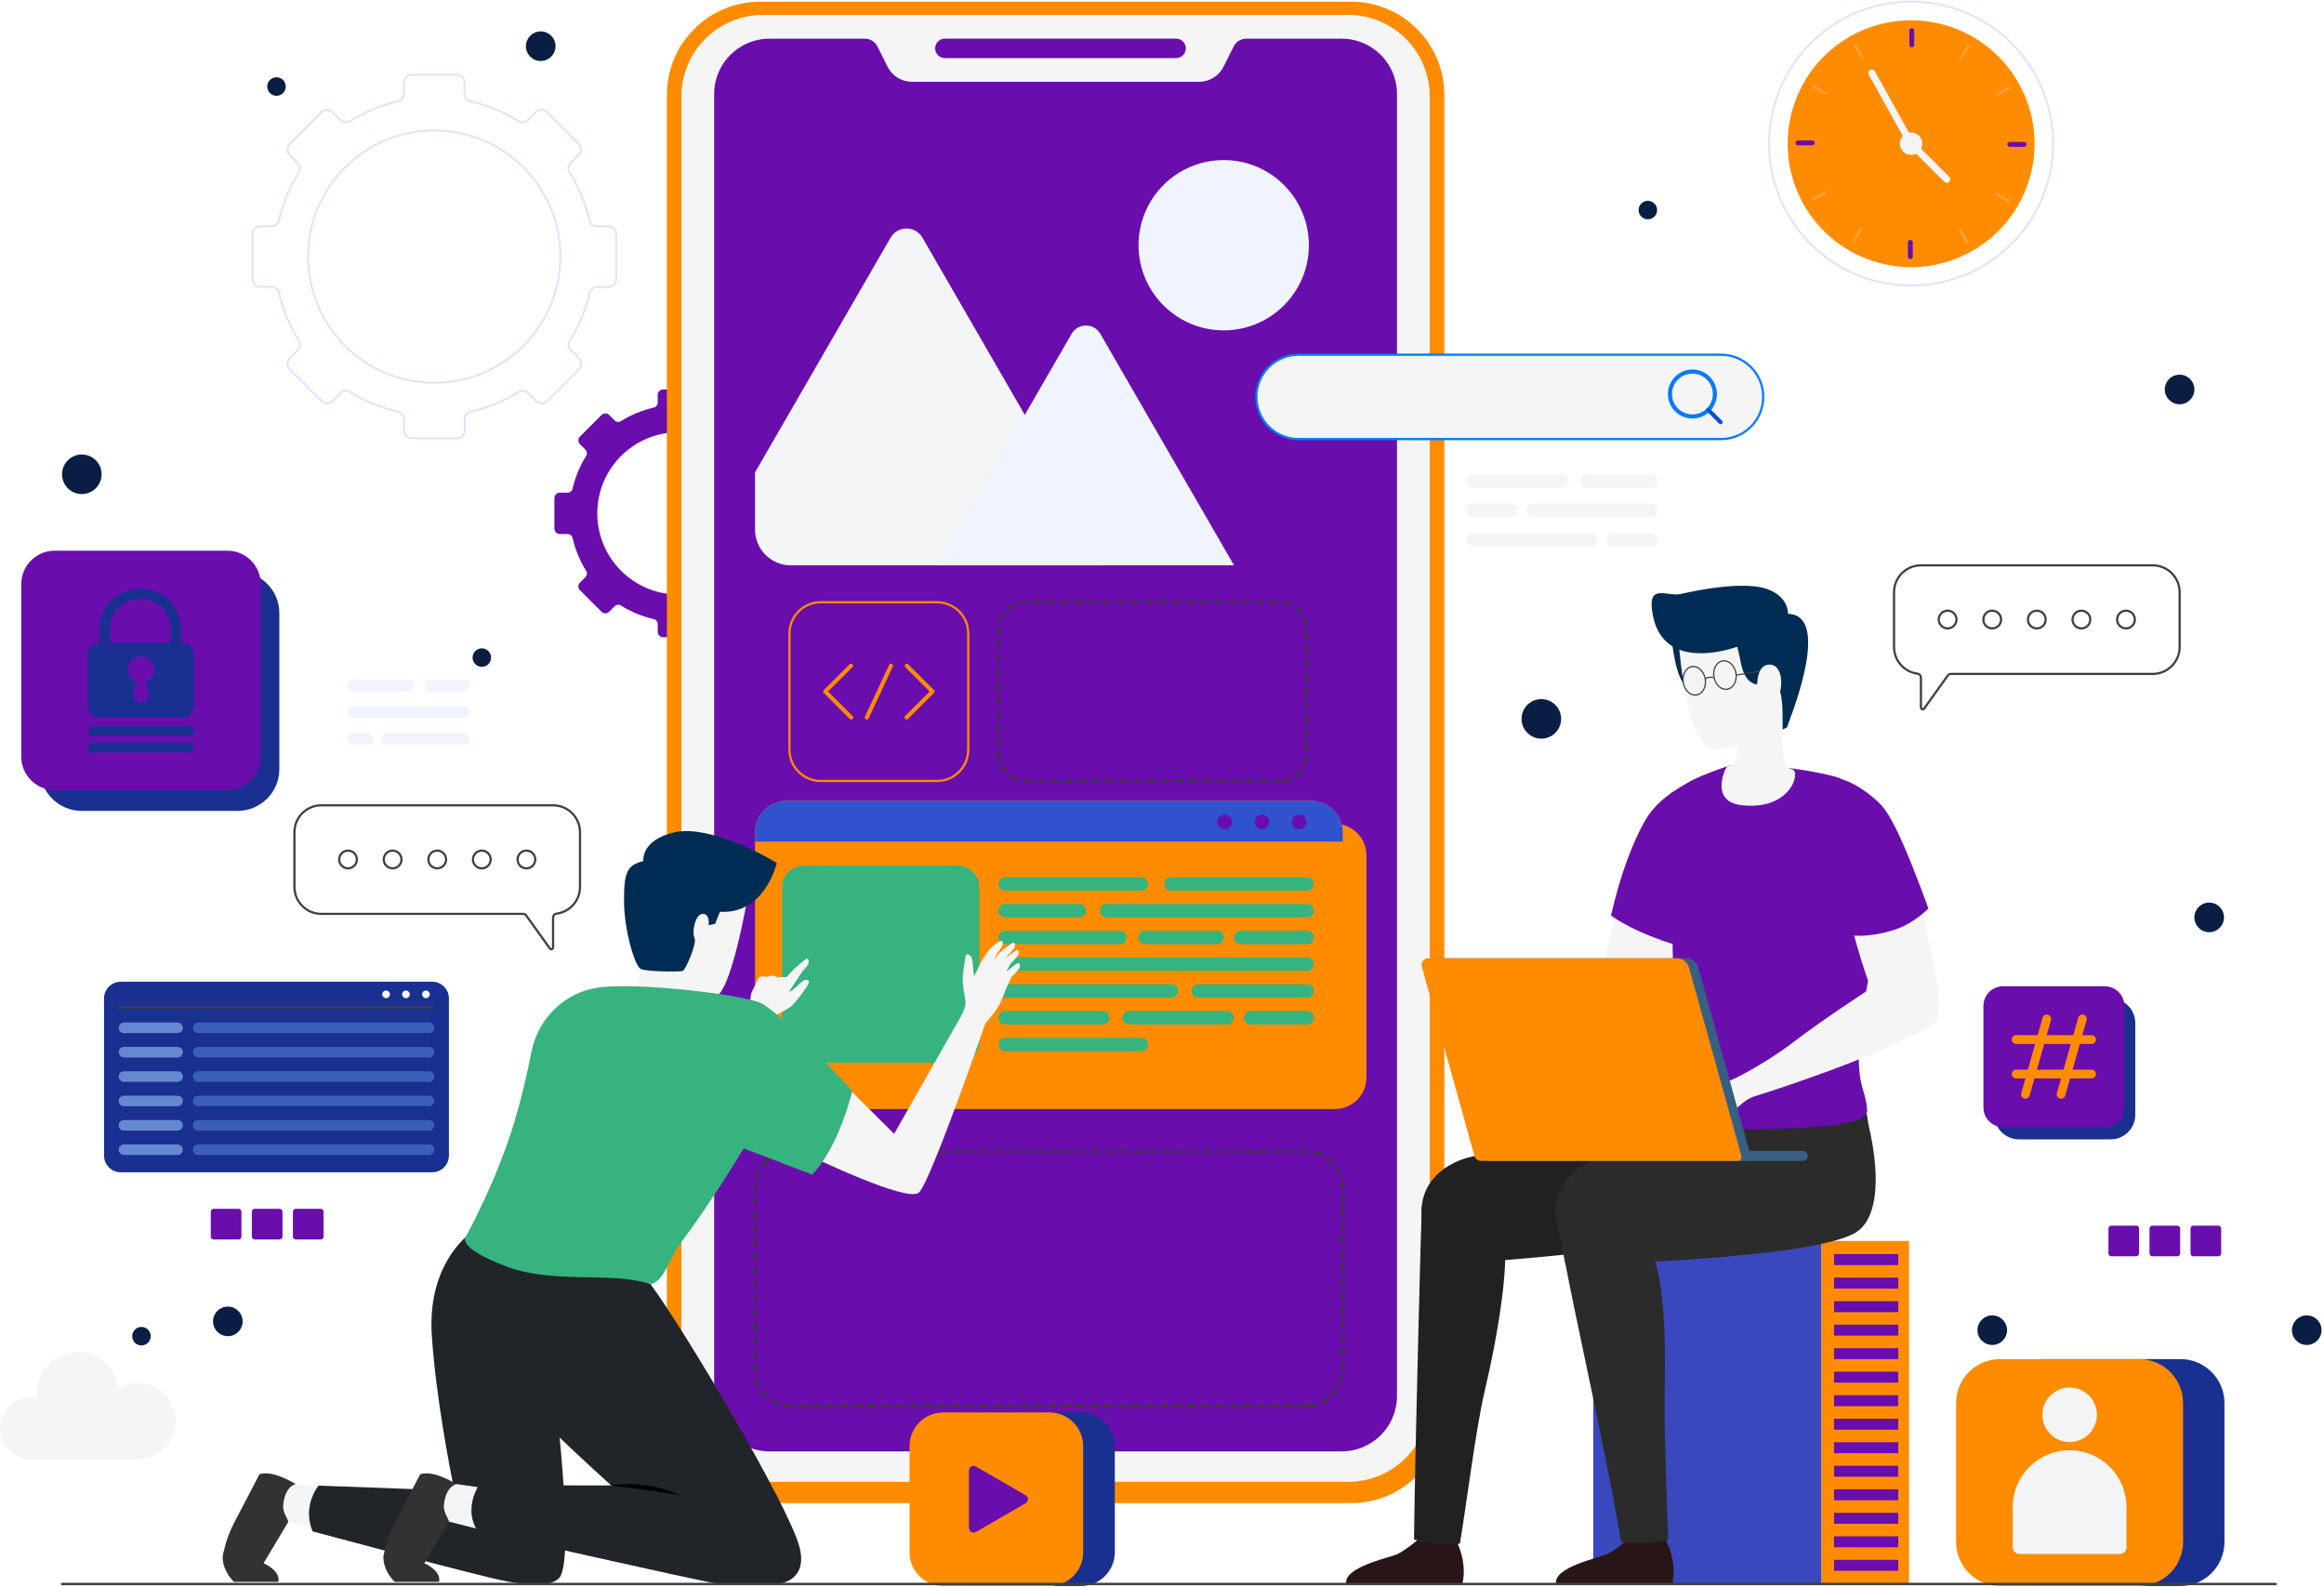 <svg width="331" height="226" viewBox="0 0 331 226" fill="none" xmlns="http://www.w3.org/2000/svg">
<g clip-path="url(#clip0_110_8132)">
<path d="M87.75 39.727V33.353C87.75 32.732 87.246 32.222 86.618 32.222H84.976C84.497 32.222 84.068 31.898 83.962 31.426C83.396 28.951 82.425 26.625 81.119 24.536C80.858 24.119 80.907 23.579 81.256 23.23L82.413 22.074C82.855 21.632 82.855 20.917 82.413 20.476L77.903 15.967C77.461 15.526 76.746 15.526 76.304 15.967L75.153 17.118C74.805 17.466 74.264 17.516 73.847 17.255C71.75 15.949 69.43 14.979 66.954 14.413C66.488 14.307 66.158 13.878 66.158 13.399V11.764C66.158 11.142 65.654 10.632 65.026 10.632H58.662C58.04 10.632 57.53 11.136 57.53 11.764V13.399C57.53 13.878 57.206 14.307 56.733 14.413C54.258 14.979 51.931 15.949 49.834 17.255C49.418 17.516 48.877 17.466 48.528 17.118L47.377 15.967C46.936 15.526 46.22 15.526 45.779 15.967L41.268 20.476C40.827 20.917 40.827 21.632 41.268 22.074L42.419 23.224C42.768 23.572 42.817 24.113 42.556 24.53C41.25 26.625 40.285 28.945 39.713 31.42C39.607 31.886 39.178 32.216 38.699 32.216H37.075C36.453 32.216 35.943 32.719 35.943 33.347V39.721C35.943 40.343 36.447 40.853 37.075 40.853H38.718C39.197 40.853 39.626 41.176 39.732 41.649C40.298 44.123 41.268 46.449 42.575 48.538C42.836 48.955 42.786 49.496 42.438 49.844L41.281 51.001C40.839 51.442 40.839 52.157 41.281 52.599L45.791 57.107C46.233 57.548 46.948 57.548 47.39 57.107L48.547 55.95C48.895 55.602 49.436 55.552 49.853 55.814C51.943 57.119 54.27 58.083 56.746 58.649C57.212 58.755 57.542 59.184 57.542 59.663V61.304C57.542 61.926 58.046 62.436 58.674 62.436H65.051C65.673 62.436 66.183 61.932 66.183 61.304V59.663C66.183 59.184 66.513 58.755 66.979 58.649C69.455 58.083 71.775 57.113 73.872 55.814C74.288 55.552 74.83 55.602 75.178 55.95L76.335 57.107C76.777 57.548 77.492 57.548 77.934 57.107L82.444 52.599C82.886 52.157 82.886 51.442 82.444 51.001L81.287 49.844C80.939 49.496 80.889 48.955 81.15 48.538C82.457 46.449 83.421 44.123 83.993 41.649C84.099 41.182 84.528 40.853 85.007 40.853H86.649C87.246 40.859 87.75 40.355 87.75 39.727ZM61.847 54.514C51.918 54.514 43.881 46.461 43.881 36.537C43.881 26.625 51.918 18.579 61.847 18.579C71.775 18.579 79.813 26.632 79.813 36.537C79.813 46.461 71.775 54.514 61.847 54.514Z" stroke="#DEE3FC" stroke-width="0.275" stroke-miterlimit="10"/>
<path d="M114.278 75.283V70.936C114.278 70.513 113.935 70.165 113.506 70.165H112.386C112.057 70.165 111.771 69.941 111.696 69.624C111.31 67.939 110.651 66.353 109.761 64.929C109.581 64.643 109.618 64.276 109.855 64.04L110.638 63.257C110.937 62.958 110.937 62.467 110.638 62.169L107.565 59.097C107.267 58.798 106.775 58.798 106.477 59.097L105.693 59.88C105.456 60.117 105.089 60.154 104.803 59.974C103.379 59.084 101.792 58.425 100.106 58.04C99.789 57.965 99.565 57.679 99.565 57.349V56.236C99.565 55.814 99.223 55.465 98.794 55.465H94.446C94.022 55.465 93.674 55.807 93.674 56.236V57.349C93.674 57.679 93.45 57.965 93.133 58.04C91.447 58.425 89.861 59.084 88.436 59.974C88.15 60.154 87.783 60.117 87.547 59.88L86.763 59.097C86.464 58.798 85.973 58.798 85.674 59.097L82.601 62.169C82.302 62.467 82.302 62.958 82.601 63.257L83.385 64.04C83.621 64.276 83.659 64.643 83.478 64.929C82.589 66.353 81.929 67.939 81.544 69.624C81.469 69.941 81.183 70.165 80.853 70.165H79.733C79.31 70.165 78.962 70.507 78.962 70.936V75.283C78.962 75.706 79.304 76.054 79.733 76.054H80.853C81.183 76.054 81.469 76.278 81.544 76.595C81.929 78.28 82.589 79.865 83.478 81.289C83.659 81.575 83.621 81.942 83.385 82.179L82.601 82.962C82.302 83.261 82.302 83.752 82.601 84.05L85.674 87.122C85.973 87.421 86.464 87.421 86.763 87.122L87.553 86.332C87.789 86.096 88.156 86.059 88.442 86.239C89.867 87.128 91.453 87.787 93.139 88.173C93.456 88.248 93.68 88.534 93.68 88.863V89.982C93.68 90.405 94.022 90.754 94.452 90.754H98.8C99.223 90.754 99.572 90.412 99.572 89.982V88.863C99.572 88.534 99.796 88.248 100.113 88.173C101.799 87.787 103.385 87.128 104.809 86.239C105.096 86.059 105.463 86.096 105.699 86.332L106.489 87.122C106.788 87.421 107.279 87.421 107.578 87.122L110.651 84.05C110.949 83.752 110.949 83.261 110.651 82.962L109.861 82.172C109.624 81.936 109.587 81.569 109.767 81.283C110.657 79.859 111.316 78.274 111.702 76.588C111.777 76.271 112.063 76.047 112.393 76.047H113.512C113.929 76.054 114.278 75.712 114.278 75.283ZM96.623 84.666C90.24 84.666 85.071 79.486 85.071 73.106C85.071 66.733 90.24 61.559 96.623 61.559C103.005 61.559 108.175 66.739 108.175 73.106C108.175 79.492 103.005 84.666 96.623 84.666Z" fill="#6A0DAD"/>
<path d="M32.449 190.288C33.613 190.288 34.558 189.344 34.558 188.18C34.558 187.016 33.613 186.072 32.449 186.072C31.284 186.072 30.34 187.016 30.34 188.18C30.34 189.344 31.284 190.288 32.449 190.288Z" fill="#091E42"/>
<path d="M314.649 132.757C315.814 132.757 316.758 131.813 316.758 130.649C316.758 129.485 315.814 128.541 314.649 128.541C313.484 128.541 312.54 129.485 312.54 130.649C312.54 131.813 313.484 132.757 314.649 132.757Z" fill="#091E42"/>
<path d="M310.433 57.573C311.598 57.573 312.542 56.63 312.542 55.465C312.542 54.301 311.598 53.357 310.433 53.357C309.268 53.357 308.324 54.301 308.324 55.465C308.324 56.63 309.268 57.573 310.433 57.573Z" fill="#091E42"/>
<path d="M234.7 31.233C235.428 31.233 236.018 30.643 236.018 29.915C236.018 29.187 235.428 28.597 234.7 28.597C233.971 28.597 233.381 29.187 233.381 29.915C233.381 30.643 233.971 31.233 234.7 31.233Z" fill="#091E42"/>
<path d="M40.697 12.324C40.697 13.051 40.106 13.642 39.378 13.642C38.651 13.642 38.06 13.051 38.06 12.324C38.06 11.596 38.651 11.005 39.378 11.005C40.106 10.999 40.697 11.59 40.697 12.324Z" fill="#091E42"/>
<path d="M69.944 93.651C69.944 94.378 69.353 94.969 68.626 94.969C67.898 94.969 67.307 94.378 67.307 93.651C67.307 92.923 67.898 92.332 68.626 92.332C69.353 92.332 69.944 92.923 69.944 93.651Z" fill="#091E42"/>
<path d="M21.468 190.288C21.468 191.016 20.877 191.607 20.149 191.607C19.421 191.607 18.83 191.016 18.83 190.288C18.83 189.561 19.421 188.97 20.149 188.97C20.877 188.97 21.468 189.561 21.468 190.288Z" fill="#091E42"/>
<path d="M283.751 191.538C284.916 191.538 285.86 190.594 285.86 189.43C285.86 188.266 284.916 187.322 283.751 187.322C282.587 187.322 281.643 188.266 281.643 189.43C281.643 190.594 282.587 191.538 283.751 191.538Z" fill="#091E42"/>
<path d="M328.541 191.538C329.706 191.538 330.65 190.594 330.65 189.43C330.65 188.266 329.706 187.322 328.541 187.322C327.377 187.322 326.433 188.266 326.433 189.43C326.433 190.594 327.377 191.538 328.541 191.538Z" fill="#091E42"/>
<path d="M77.014 8.687C78.179 8.687 79.123 7.743 79.123 6.579C79.123 5.414 78.179 4.471 77.014 4.471C75.849 4.471 74.905 5.414 74.905 6.579C74.905 7.743 75.849 8.687 77.014 8.687Z" fill="#091E42"/>
<path d="M222.346 102.376C222.346 103.93 221.083 105.193 219.528 105.193C217.973 105.193 216.71 103.93 216.71 102.376C216.71 100.821 217.973 99.559 219.528 99.559C221.083 99.559 222.346 100.821 222.346 102.376Z" fill="#091E42"/>
<path d="M14.471 67.542C14.471 69.097 13.208 70.359 11.653 70.359C10.098 70.359 8.835 69.097 8.835 67.542C8.835 65.987 10.098 64.725 11.653 64.725C13.208 64.725 14.471 65.981 14.471 67.542Z" fill="#091E42"/>
<path d="M304.254 178.909H300.708C300.478 178.909 300.298 178.723 300.298 178.499V174.954C300.298 174.724 300.484 174.544 300.708 174.544H304.254C304.484 174.544 304.665 174.73 304.665 174.954V178.499C304.665 178.723 304.484 178.909 304.254 178.909Z" fill="#6A0DAD"/>
<path d="M310.103 178.909H306.557C306.327 178.909 306.146 178.723 306.146 178.499V174.954C306.146 174.724 306.333 174.544 306.557 174.544H310.103C310.333 174.544 310.513 174.73 310.513 174.954V178.499C310.513 178.723 310.327 178.909 310.103 178.909Z" fill="#6A0DAD"/>
<path d="M315.945 178.909H312.399C312.169 178.909 311.988 178.723 311.988 178.499V174.954C311.988 174.724 312.175 174.544 312.399 174.544H315.945C316.175 174.544 316.355 174.73 316.355 174.954V178.499C316.362 178.723 316.175 178.909 315.945 178.909Z" fill="#6A0DAD"/>
<path d="M33.979 176.515H30.433C30.203 176.515 30.023 176.329 30.023 176.105V172.56C30.023 172.33 30.209 172.15 30.433 172.15H33.979C34.209 172.15 34.389 172.336 34.389 172.56V176.105C34.396 176.329 34.209 176.515 33.979 176.515Z" fill="#6A0DAD"/>
<path d="M39.826 176.515H36.28C36.05 176.515 35.869 176.329 35.869 176.105V172.56C35.869 172.33 36.056 172.15 36.28 172.15H39.826C40.056 172.15 40.236 172.336 40.236 172.56V176.105C40.242 176.329 40.056 176.515 39.826 176.515Z" fill="#6A0DAD"/>
<path d="M45.675 176.515H42.129C41.899 176.515 41.719 176.329 41.719 176.105V172.56C41.719 172.33 41.905 172.15 42.129 172.15H45.675C45.905 172.15 46.086 172.336 46.086 172.56V176.105C46.086 176.329 45.905 176.515 45.675 176.515Z" fill="#6A0DAD"/>
<path d="M192.431 214.06H108.263C100.929 214.06 94.981 208.115 94.981 200.784V13.518C94.981 6.186 100.929 0.242 108.263 0.242H192.431C199.765 0.242 205.712 6.186 205.712 13.518V200.784C205.706 208.122 199.765 214.06 192.431 214.06Z" fill="#FF8C00"/>
<path d="M192 211.025H108.685C102.259 211.025 97.052 205.82 97.052 199.397V13.747C97.052 7.324 102.259 2.119 108.685 2.119H192C198.426 2.119 203.633 7.324 203.633 13.747V199.397C203.633 205.82 198.426 211.025 192 211.025Z" fill="#F5F5F5"/>
<path d="M198.967 13.382V198.82C198.967 203.166 195.44 206.692 191.091 206.692H109.592C105.244 206.692 101.717 203.166 101.717 198.82V13.382C101.717 9.035 105.244 5.509 109.592 5.509H123.185C123.938 5.509 124.628 5.932 124.964 6.61L126.407 9.489C127.067 10.82 128.423 11.653 129.897 11.653H170.78C172.255 11.653 173.617 10.82 174.27 9.489L175.714 6.61C176.049 5.938 176.74 5.509 177.493 5.509H191.085C195.44 5.503 198.967 9.029 198.967 13.382Z" fill="#6A0DAD"/>
<path d="M167.504 8.275H134.577C133.812 8.275 133.189 7.653 133.189 6.889C133.189 6.124 133.812 5.502 134.577 5.502H167.504C168.269 5.502 168.891 6.124 168.891 6.889C168.885 7.653 168.269 8.275 167.504 8.275Z" fill="#6A0DAD"/>
<path d="M186.033 200.256H112.752C109.872 200.256 107.539 197.924 107.539 195.045V169.183C107.539 166.304 109.872 163.973 112.752 163.973H186.027C188.907 163.973 191.24 166.304 191.24 169.183V195.045C191.24 197.924 188.907 200.256 186.033 200.256Z" stroke="#3A3A3A" stroke-width="0.348" stroke-miterlimit="10" stroke-linecap="round" stroke-linejoin="round" stroke-dasharray="0.99 0.99"/>
<path d="M182.32 111.218H145.972C143.894 111.218 142.215 109.533 142.215 107.462V89.504C142.215 87.427 143.901 85.748 145.972 85.748H182.32C184.398 85.748 186.078 87.433 186.078 89.504V107.462C186.078 109.539 184.392 111.218 182.32 111.218Z" stroke="#3A3A3A" stroke-width="0.348" stroke-miterlimit="10" stroke-linecap="round" stroke-linejoin="round" stroke-dasharray="0.99 0.99"/>
<path d="M190.145 157.935H115.066C112.59 157.935 110.587 155.933 110.587 153.458V121.807C110.587 119.332 112.59 117.33 115.066 117.33H190.139C192.615 117.33 194.618 119.332 194.618 121.807V153.458C194.624 155.933 192.615 157.935 190.145 157.935Z" fill="#FF8C00"/>
<path d="M191.24 118.518V150.187C191.24 152.656 189.237 154.652 186.767 154.652H112.012C109.542 154.652 107.539 152.656 107.539 150.187V118.518C107.539 116.049 109.542 114.047 112.012 114.047H186.767C189.237 114.047 191.24 116.049 191.24 118.518Z" fill="#FF8C00"/>
<path d="M136.454 151.35H114.433C112.765 151.35 111.409 149.995 111.409 148.328V126.316C111.409 124.65 112.765 123.294 114.433 123.294H136.454C138.121 123.294 139.478 124.65 139.478 126.316V148.328C139.484 149.995 138.128 151.35 136.454 151.35Z" fill="#36B37E"/>
<path d="M162.557 126.838H143.16C142.631 126.838 142.202 126.409 142.202 125.88C142.202 125.352 142.631 124.923 143.16 124.923H162.557C163.085 124.923 163.515 125.352 163.515 125.88C163.515 126.415 163.085 126.838 162.557 126.838Z" fill="#36B37E"/>
<path d="M153.717 130.65H143.16C142.631 130.65 142.202 130.221 142.202 129.692C142.202 129.164 142.631 128.735 143.16 128.735H153.717C154.246 128.735 154.675 129.164 154.675 129.692C154.675 130.227 154.246 130.65 153.717 130.65Z" fill="#36B37E"/>
<path d="M186.171 130.65H157.604C157.076 130.65 156.646 130.221 156.646 129.692C156.646 129.164 157.076 128.735 157.604 128.735H186.171C186.699 128.735 187.129 129.164 187.129 129.692C187.129 130.227 186.699 130.65 186.171 130.65Z" fill="#36B37E"/>
<path d="M159.496 134.462H143.16C142.631 134.462 142.202 134.033 142.202 133.504C142.202 132.975 142.631 132.546 143.16 132.546H159.496C160.025 132.546 160.454 132.975 160.454 133.504C160.454 134.033 160.025 134.462 159.496 134.462Z" fill="#36B37E"/>
<path d="M173.361 134.462H163.091C162.562 134.462 162.133 134.033 162.133 133.504C162.133 132.975 162.562 132.546 163.091 132.546H173.361C173.89 132.546 174.319 132.975 174.319 133.504C174.313 134.033 173.89 134.462 173.361 134.462Z" fill="#36B37E"/>
<path d="M186.17 134.462H176.714C176.185 134.462 175.756 134.033 175.756 133.504C175.756 132.975 176.185 132.546 176.714 132.546H186.17C186.698 132.546 187.128 132.975 187.128 133.504C187.128 134.033 186.698 134.462 186.17 134.462Z" fill="#36B37E"/>
<path d="M186.171 138.273H143.16C142.631 138.273 142.202 137.844 142.202 137.315C142.202 136.786 142.631 136.357 143.16 136.357H186.171C186.7 136.357 187.129 136.786 187.129 137.315C187.129 137.844 186.7 138.273 186.171 138.273Z" fill="#36B37E"/>
<path d="M166.836 142.085H143.166C142.637 142.085 142.208 141.656 142.208 141.127C142.208 140.598 142.637 140.169 143.166 140.169H166.836C167.365 140.169 167.794 140.598 167.794 141.127C167.788 141.656 167.359 142.085 166.836 142.085Z" fill="#36B37E"/>
<path d="M186.172 142.085H170.651C170.123 142.085 169.693 141.656 169.693 141.127C169.693 140.598 170.123 140.169 170.651 140.169H186.172C186.701 140.169 187.13 140.598 187.13 141.127C187.13 141.656 186.701 142.085 186.172 142.085Z" fill="#36B37E"/>
<path d="M157.07 145.897H143.16C142.631 145.897 142.202 145.468 142.202 144.939C142.202 144.41 142.631 143.981 143.16 143.981H157.07C157.599 143.981 158.028 144.41 158.028 144.939C158.028 145.468 157.599 145.897 157.07 145.897Z" fill="#36B37E"/>
<path d="M174.742 145.897H160.832C160.303 145.897 159.874 145.468 159.874 144.939C159.874 144.41 160.303 143.981 160.832 143.981H174.742C175.271 143.981 175.7 144.41 175.7 144.939C175.694 145.468 175.271 145.897 174.742 145.897Z" fill="#36B37E"/>
<path d="M186.173 145.897H178.104C177.576 145.897 177.146 145.468 177.146 144.939C177.146 144.41 177.576 143.981 178.104 143.981H186.173C186.702 143.981 187.131 144.41 187.131 144.939C187.131 145.468 186.702 145.897 186.173 145.897Z" fill="#36B37E"/>
<path d="M162.557 149.709H143.16C142.631 149.709 142.202 149.28 142.202 148.751C142.202 148.223 142.631 147.793 143.16 147.793H162.557C163.085 147.793 163.515 148.223 163.515 148.751C163.515 149.28 163.085 149.709 162.557 149.709Z" fill="#36B37E"/>
<path d="M186.172 126.838H166.775C166.247 126.838 165.817 126.409 165.817 125.88C165.817 125.352 166.247 124.923 166.775 124.923H186.172C186.701 124.923 187.13 125.352 187.13 125.88C187.13 126.415 186.701 126.838 186.172 126.838Z" fill="#36B37E"/>
<path d="M191.241 118.517V119.848H107.54V118.517C107.54 116.049 109.543 114.046 112.013 114.046H186.768C189.238 114.046 191.241 116.049 191.241 118.517Z" fill="#3052CE"/>
<path d="M175.466 117.05C175.466 117.622 175 118.089 174.428 118.089C173.855 118.089 173.389 117.622 173.389 117.05C173.389 116.478 173.855 116.012 174.428 116.012C175.006 116.012 175.466 116.478 175.466 117.05Z" fill="#6A0DAD"/>
<path d="M180.772 117.05C180.772 117.622 180.306 118.089 179.733 118.089C179.161 118.089 178.694 117.622 178.694 117.05C178.694 116.478 179.161 116.012 179.733 116.012C180.306 116.012 180.772 116.478 180.772 117.05Z" fill="#6A0DAD"/>
<path d="M186.078 117.05C186.078 117.622 185.611 118.089 185.039 118.089C184.467 118.089 184 117.622 184 117.05C184 116.478 184.467 116.012 185.039 116.012C185.611 116.012 186.078 116.478 186.078 117.05Z" fill="#6A0DAD"/>
<path d="M133.455 111.218H116.889C114.432 111.218 112.441 109.228 112.441 106.772V90.213C112.441 87.757 114.432 85.767 116.889 85.767H133.455C135.913 85.767 137.903 87.757 137.903 90.213V106.772C137.903 109.228 135.913 111.218 133.455 111.218Z" stroke="#FF8C00" stroke-width="0.312" stroke-miterlimit="10"/>
<path d="M121.203 94.815L117.532 98.478L121.234 102.177" stroke="#FF8C00" stroke-width="0.582" stroke-miterlimit="10" stroke-linecap="round" stroke-linejoin="round"/>
<path d="M129.147 94.815L132.818 98.478L129.116 102.177" stroke="#FF8C00" stroke-width="0.582" stroke-miterlimit="10" stroke-linecap="round" stroke-linejoin="round"/>
<path d="M126.895 94.815L123.461 102.177" stroke="#FF8C00" stroke-width="0.582" stroke-miterlimit="10" stroke-linecap="round" stroke-linejoin="round"/>
<path d="M191.24 23.648V75.426C191.24 78.237 188.963 80.513 186.152 80.513H112.628C109.822 80.513 107.539 78.237 107.539 75.426V23.648C107.539 20.837 109.822 18.561 112.628 18.561H186.152C188.963 18.561 191.24 20.837 191.24 23.648Z" fill="#6A0DAD"/>
<path d="M174.29 47.047C180.989 47.047 186.42 41.618 186.42 34.921C186.42 28.225 180.989 22.796 174.29 22.796C167.59 22.796 162.159 28.225 162.159 34.921C162.159 41.618 167.59 47.047 174.29 47.047Z" fill="#F0F4FF"/>
<path d="M156.74 80.512H112.628C109.822 80.512 107.539 78.236 107.539 75.426V67.274L126.842 33.851C127.85 32.104 130.376 32.104 131.383 33.851L145.959 59.084L156.783 77.826C157.306 78.721 157.225 79.741 156.74 80.512Z" fill="#F4F5F7"/>
<path d="M175.763 80.512H133.579L145.959 59.084L152.627 47.537C153.536 45.964 155.806 45.964 156.714 47.537L175.763 80.512Z" fill="#F0F4FF"/>
<path d="M259.44 176.727H226.918V225.577H259.44V176.727Z" fill="#3B47BC"/>
<path d="M259.436 225.573H271.89V176.723H259.436V225.573Z" fill="#FF8C00"/>
<path d="M270.362 178.598H261.218V180.159H270.362V178.598Z" fill="#6A0DAD"/>
<path d="M270.362 181.949H261.218V183.51H270.362V181.949Z" fill="#6A0DAD"/>
<path d="M270.362 185.301H261.218V186.862H270.362V185.301Z" fill="#6A0DAD"/>
<path d="M270.362 188.646H261.218V190.207H270.362V188.646Z" fill="#6A0DAD"/>
<path d="M270.362 191.998H261.218V193.559H270.362V191.998Z" fill="#6A0DAD"/>
<path d="M270.362 195.343H261.218V196.904H270.362V195.343Z" fill="#6A0DAD"/>
<path d="M270.362 198.696H261.218V200.257H270.362V198.696Z" fill="#6A0DAD"/>
<path d="M270.362 202.047H261.218V203.608H270.362V202.047Z" fill="#6A0DAD"/>
<path d="M270.362 205.392H261.218V206.952H270.362V205.392Z" fill="#6A0DAD"/>
<path d="M270.362 208.744H261.218V210.304H270.362V208.744Z" fill="#6A0DAD"/>
<path d="M270.362 212.096H261.218V213.656H270.362V212.096Z" fill="#6A0DAD"/>
<path d="M270.362 215.441H261.218V217.002H270.362V215.441Z" fill="#6A0DAD"/>
<path d="M270.362 218.792H261.218V220.353H270.362V218.792Z" fill="#6A0DAD"/>
<path d="M270.362 222.139H261.218V223.699H270.362V222.139Z" fill="#6A0DAD"/>
<path d="M221.63 225.576H238.158C238.158 225.576 239.079 222.635 237.082 218.991C237.082 218.991 235.751 220.055 231.769 219.333C231.769 219.333 230.109 220.745 228.958 221.298C227.801 221.858 221.188 223.151 221.63 225.576Z" fill="#281616"/>
<path d="M222.788 178.989C223.858 185.357 228.778 206.896 230.9 219.619C234.769 219.948 236.629 219.507 237.612 219.277C237.419 214.837 237.04 204.223 237.083 199.571C237.158 191.705 237.525 181.334 234.06 175.638L222.408 176.552C222.477 177.167 222.545 177.665 222.601 178.025C222.657 178.374 222.719 178.691 222.788 178.989Z" fill="#2B2B2B"/>
<path d="M191.739 225.576H208.268C208.268 225.576 209.189 222.635 207.192 218.991C207.192 218.991 205.861 220.055 201.879 219.333C201.879 219.333 200.218 220.745 199.068 221.298C197.911 221.858 191.292 223.151 191.739 225.576Z" fill="#281616"/>
<path d="M201.395 219.253C204.555 220.036 206.838 219.956 207.926 219.837C208.804 214.72 210.191 203.471 211.441 198.192C213.382 189.99 215.279 178.717 213.961 174.693L202.502 171.814C202.458 172.181 201.525 206.692 201.395 219.253Z" fill="#212121"/>
<path d="M247 160.074C246.77 157.81 246.502 156.156 246.502 156.156L233.7 159.29L222.826 161.765C218.795 162.66 213.924 163.742 209.631 164.712C204.81 165.807 201.613 169.463 202.67 174.288L203.877 180.14C210.614 180.046 242.303 177.012 245.009 175.644C248.076 174.096 248.997 168.636 247 160.074Z" fill="#212121"/>
<path d="M266.109 160.075C265.879 157.811 264.772 155.38 264.772 155.38L252.809 159.285L241.935 161.76C237.904 162.655 233.033 163.737 228.741 164.707C223.92 165.802 220.722 169.458 221.78 174.283L222.986 180.134C229.724 180.041 257.892 179.059 264.119 175.639C267.129 173.991 268.106 168.637 266.109 160.075Z" fill="#2B2B2B"/>
<path d="M230.28 141.736C230.28 141.736 235.966 139.168 237.533 141.742C238.392 143.154 237.795 145.772 235.86 146.872C233.919 147.973 222.964 152.606 212.619 155.186C212.619 155.186 212.177 153.75 211.462 152.239C211.462 152.239 216.103 150.317 220.712 147.078C225.328 143.832 230.28 141.736 230.28 141.736Z" fill="#6A0DAD"/>
<path d="M231.704 123.983L226.833 143.44C226.833 143.44 227.337 148.359 232.307 145.946C237.278 143.533 240.569 128.031 240.569 128.031L231.704 123.983Z" fill="#F5F5F5"/>
<path d="M239.945 134.866C239.341 134.723 238.769 134.561 238.209 134.393C237.643 134.225 237.102 134.051 236.585 133.871C231.957 132.285 229.45 130.376 229.45 130.376C230.906 124.052 232.66 119.799 234.222 117.001C234.265 116.933 234.302 116.87 234.34 116.796C234.383 116.727 234.421 116.659 234.464 116.591C235.304 115.198 236.511 114.029 237.855 113.065C237.991 112.965 238.122 112.878 238.265 112.779L238.837 122.939L238.937 123.984L239.945 134.866Z" fill="#6A0DAD"/>
<path d="M239.943 134.866C239.34 134.723 238.768 134.561 238.208 134.393C237.642 134.225 237.1 134.051 236.584 133.871C237.554 127.031 238.438 122.728 238.438 122.728L238.935 123.984L239.943 134.866Z" fill="#6A0DAD"/>
<path d="M268.716 117.299C268.598 120.309 268.069 125.134 267.615 129.984C267.472 131.52 267.329 133.069 267.211 134.555C267.13 135.481 265.73 140.437 265.674 141.326C265.425 145.567 263.348 148.738 265.313 155.199C265.786 156.747 265.904 157.543 265.904 158.178C265.904 158.619 265.332 159.086 265.102 159.21C264.274 159.689 262.657 160.018 260.685 160.261H260.679C256.803 160.733 251.578 160.82 248.424 160.82C244.187 160.82 237.83 160.149 237.027 159.079C236.293 158.103 236.971 156.679 237.32 154.72C238.881 145.872 238.327 141.258 238.228 134.866C238.228 134.704 238.222 134.549 238.222 134.381C238.06 124.525 237.413 116.093 237.867 113.052C238.004 112.953 238.135 112.866 238.278 112.766C238.949 112.306 239.609 111.902 240.243 111.541C240.299 111.516 240.368 111.473 240.436 111.429C240.629 111.318 240.834 111.212 241.021 111.112C241.089 111.069 241.164 111.038 241.245 111C242.682 110.298 244.772 109.552 245.973 109.135C246.128 109.085 246.265 109.035 246.383 109.004C247.516 108.936 248.741 108.924 250.066 108.955C251.217 108.992 252.977 109.141 254.893 109.39C254.9 109.39 254.9 109.39 254.9 109.39C257.065 109.67 259.428 110.074 261.307 110.59C261.307 110.59 261.326 110.596 261.344 110.602C261.699 110.714 263.995 111.572 266.383 114.128C267.161 114.992 267.982 116.031 268.716 117.299Z" fill="#6A0DAD"/>
<path d="M265.313 155.205C265.785 156.754 265.904 157.549 265.904 158.184C265.904 158.625 265.331 159.092 265.101 159.216C264.274 159.695 262.656 160.024 260.684 160.267C261.493 160.167 262.893 158.886 262.893 157.724C262.893 156.909 261.841 151.425 262.128 147.886C262.42 144.355 262.992 138.727 261.897 134.219C260.796 129.717 259.764 123.791 259.764 123.791L265.941 127.522C265.941 127.522 266.737 128.635 267.614 129.991C267.471 131.526 267.328 133.075 267.21 134.561C267.129 135.487 263.341 148.745 265.313 155.205Z" fill="#6A0DAD"/>
<path d="M238.132 91.256C238.132 91.256 238.667 97.711 240.807 98.146C242.947 98.581 242.424 95.839 242.424 95.839L242.126 92.774L238.132 91.256Z" fill="#002C54"/>
<path d="M248.013 114.663C243.821 114.165 245.388 110.092 245.961 109.153C246.116 109.104 246.831 108.886 246.887 108.849C246.894 108.842 246.9 108.842 246.9 108.842C247.037 108.73 247.143 108.563 247.223 108.357C247.634 107.282 247.447 105.143 247.429 105.006C247.429 105 247.429 105 247.429 105V104.614C247.497 104.359 247.566 104.117 247.622 103.887L249.824 102.152L254.489 98.483C254.489 98.483 253.251 104.614 254.247 108.482C254.321 108.774 254.477 109.184 254.863 109.408C254.863 109.414 254.869 109.408 254.869 109.408C254.993 109.489 255.149 109.545 255.335 109.576C256.492 110.111 254.9 115.477 248.013 114.663Z" fill="#F5F5F5"/>
<path d="M251.706 102.375C251.706 102.375 251.669 106.467 247.221 108.351C247.631 107.281 247.445 105.142 247.432 105.005L249.292 103.544L251.706 102.375Z" fill="#F5F5F5"/>
<path d="M239.16 92.178C239.16 92.178 240.131 105.578 243.751 106.716C243.751 106.716 248.361 107.151 251.67 102.699C252.622 101.418 253.829 101.126 254.221 99.578C254.862 97.059 255.764 92.42 254.613 89.622C252.977 85.643 239.316 82.478 239.16 92.178Z" fill="#F5F5F5"/>
<path d="M254.668 87.415C254.606 84.983 252.143 84.069 252.143 84.069C249.692 82.919 244.591 83.416 239.334 84.591C238.102 84.865 236.553 84.113 235.695 84.71C234.656 85.431 235.689 88.727 235.689 88.727C237.717 94.864 245.175 92.868 247.421 92.109C247.956 93.689 247.888 95.884 249.213 97.022C249.972 97.668 251.284 97.687 252.628 97.463C252.79 97.774 253.412 98.054 253.536 98.483C253.959 99.919 253.897 102.164 253.884 103.893L254.519 103.582C254.606 103.109 261.15 87.614 254.668 87.415Z" fill="#002C54"/>
<path d="M242.873 96.686C243.06 97.799 242.512 98.819 241.647 98.968C240.783 99.117 239.924 98.334 239.738 97.22C239.551 96.107 240.098 95.088 240.963 94.938C241.828 94.795 242.68 95.573 242.873 96.686Z" stroke="#3F3F3F" stroke-width="0.174" stroke-miterlimit="10"/>
<path d="M247.246 95.871C247.433 96.984 246.885 98.004 246.021 98.154C245.156 98.303 244.297 97.519 244.111 96.406C243.924 95.293 244.472 94.273 245.336 94.124C246.201 93.975 247.053 94.758 247.246 95.871Z" stroke="#3F3F3F" stroke-width="0.174" stroke-miterlimit="10"/>
<path d="M242.874 96.686C242.874 96.686 243.067 96.375 244.075 96.462" stroke="#3F3F3F" stroke-width="0.174" stroke-miterlimit="10"/>
<path d="M247.284 96.138L251.023 95.541" stroke="#3F3F3F" stroke-width="0.174" stroke-miterlimit="10"/>
<path d="M251.294 100.285C253.87 101.274 254.672 94.938 252.228 94.658C250.374 94.446 250.299 97.033 250.299 97.033C250.299 97.033 249.826 99.719 251.294 100.285Z" fill="#F5F5F5"/>
<g opacity="0.5">
<g opacity="0.5">
<path opacity="0.5" d="M252.153 95.61C251.743 96.082 251.568 96.599 251.519 97.146C251.481 97.419 251.513 97.699 251.519 97.991C251.55 98.278 251.581 98.576 251.606 98.887C251.506 98.763 251.438 98.626 251.351 98.495C251.282 98.352 251.226 98.209 251.177 98.06C251.09 97.755 251.04 97.438 251.071 97.108C251.102 96.785 251.201 96.456 251.394 96.188C251.575 95.908 251.842 95.691 252.153 95.61Z" fill="#F5F5F5"/>
</g>
<g opacity="0.5">
<path opacity="0.5" d="M252.552 96.81C252.279 96.854 252.024 96.984 251.849 97.165C251.669 97.345 251.563 97.575 251.52 97.811L251.097 97.662C251.24 97.382 251.451 97.134 251.719 96.984C251.974 96.835 252.279 96.785 252.552 96.81Z" fill="#F5F5F5"/>
</g>
</g>
<path d="M276.05 144.299C276.05 144.299 276.05 144.299 276.05 144.305C274.917 145.617 270.625 146.575 268.56 144.759C267.913 144.181 267.179 142.657 266.457 140.767C264.628 135.935 262.893 128.704 262.893 128.704L272.504 123.797C272.504 123.797 273.742 129.338 274.805 134.605C274.805 134.605 274.818 134.661 274.837 134.754C275.185 136.439 275.508 138.099 275.757 139.523C275.77 139.56 275.77 139.598 275.776 139.635C276.025 141.326 276.186 143.099 276.05 144.299Z" fill="#F5F5F5"/>
<path d="M259.261 121.976C260.188 125.831 263.105 133.144 263.105 133.144C265.146 133.479 267.889 133.106 270.16 132.292C272.779 131.353 274.651 129.375 274.651 129.375C274.651 129.375 272.716 123.941 270.981 120.036C269.426 116.529 268.486 115.223 267.814 114.526C266.8 113.463 265.158 112.244 264.001 111.691L259.261 121.976Z" fill="#6A0DAD"/>
<path d="M271.417 124.494L265.781 122.063L261.339 110.621C261.339 110.621 262.154 110.87 263.224 111.299C263.224 111.299 263.224 111.299 263.23 111.299C263.249 111.311 263.298 111.324 263.373 111.355C263.398 111.367 263.429 111.373 263.454 111.392C264.412 111.84 268.126 114.029 270.701 121.982C270.72 122.05 270.745 122.119 270.763 122.181C271.037 123.095 271.236 123.835 271.348 124.214C271.361 124.251 271.367 124.289 271.379 124.326C271.385 124.388 271.398 124.444 271.417 124.494Z" fill="#6A0DAD"/>
<path d="M276.051 144.299C276.051 144.299 276.051 144.299 276.051 144.305C275.97 145.008 275.777 145.512 275.429 145.692C275.373 145.729 274.583 146.196 274.527 146.233C273.351 146.948 271.224 148.173 268.573 149.311C262.147 152.084 252.81 155.305 247.777 156.779C247.777 156.779 247.28 155.355 246.502 153.875C246.502 153.875 251.056 151.761 255.528 148.335C260.007 144.915 266.458 140.761 266.458 140.761L268.088 138.846C268.088 138.846 273.874 133.523 274.807 134.593C274.807 134.593 274.819 134.649 274.838 134.742C274.975 135.295 275.435 137.341 275.758 139.511C275.771 139.549 275.771 139.586 275.777 139.623C276.026 141.327 276.188 143.099 276.051 144.299Z" fill="#F5F5F5"/>
<path d="M247.167 153.552C247.167 153.552 246.035 154.236 244.884 153.994C244.243 153.857 243.988 153.602 243.516 153.515C243.043 153.434 241.786 153.279 241.164 152.974C240.542 152.669 240.299 152.632 240.324 153.26C240.349 153.882 241.575 154.423 241.904 154.597C242.24 154.771 242.657 155.324 242.701 155.393C242.744 155.461 240.654 156.556 240.094 156.332C240.094 156.332 239.926 156.835 240.019 157.115C240.113 157.395 240.542 157.494 240.579 157.637C240.61 157.78 240.48 158.067 240.573 158.29C240.666 158.514 241.052 158.514 241.208 158.881C241.363 159.248 241.195 159.248 241.307 159.634C241.419 160.013 241.904 160.081 241.998 160.274C242.091 160.467 242.041 160.697 242.246 160.834C242.452 160.97 244.33 160.367 245.015 160.069C245.699 159.777 247.534 157.134 249.562 156.238L247.167 153.552Z" fill="#F5F5F5"/>
<path d="M256.772 165.328H242.153V163.898H256.772C257.164 163.898 257.488 164.215 257.488 164.613C257.488 165.011 257.164 165.328 256.772 165.328Z" fill="#375F84"/>
<path d="M248.859 165.328H212.262C211.827 165.328 211.441 165.036 211.323 164.613L203.833 137.657C203.665 137.06 204.119 136.469 204.735 136.469H240.125C240.953 136.469 241.674 137.016 241.892 137.812L249.357 164.669C249.45 165.004 249.202 165.328 248.859 165.328Z" fill="#375F84"/>
<path d="M247.532 165.328H210.935C210.5 165.328 210.114 165.036 209.996 164.613L202.506 137.657C202.338 137.06 202.792 136.469 203.408 136.469H238.798C239.626 136.469 240.347 137.016 240.565 137.812L248.03 164.669C248.123 165.004 247.874 165.328 247.532 165.328Z" fill="#FF8C00"/>
<path d="M102.481 147.911L106.724 143.565C106.724 143.565 106.873 141.625 107.104 141.22C107.334 140.81 107.931 139.299 108.229 139.131C108.528 138.963 109.119 139.131 109.119 139.131C109.119 139.131 109.71 138.932 109.971 138.932C110.233 138.932 110.73 139.175 110.73 139.175C110.73 139.175 111.365 139.131 111.626 139.131C111.887 139.131 111.974 139.206 111.974 139.206C111.974 139.206 112.995 138.03 113.492 137.632C113.99 137.235 114.743 136.507 114.967 136.513C115.178 136.513 115.271 136.886 115.116 137.284C114.96 137.682 114.289 138.316 114.289 138.316L112.36 141.245C112.36 141.245 112.69 141.115 112.864 141.003C113.038 140.891 114.22 139.79 114.289 139.747C114.357 139.703 114.886 139.349 115.197 139.703C115.508 140.058 113.175 142.843 112.802 143.223C112.429 143.596 110.289 144.684 110.289 144.684C110.289 144.684 108.024 148.751 107.806 149.012C107.589 149.273 102.481 147.911 102.481 147.911Z" fill="#F5F5F5"/>
<path d="M106.47 127.858C106.47 127.858 104.099 141.569 101.872 141.886C101.872 141.886 92.977 142.247 90.992 131.452C89.275 122.094 96.168 120.098 99.397 120.813C102.619 121.534 107.166 122.001 106.47 127.858Z" fill="#F5F5F5"/>
<path d="M98.609 139.698C98.609 139.698 97.364 141.377 96.923 145.443C96.923 145.443 93.215 145.972 89.8 144.212C89.8 144.212 91.641 138.473 91.865 132.242" fill="#F5F5F5"/>
<path d="M96.101 118.524C91.236 119.6 91.628 122.628 91.628 122.628C89.351 123.194 88.86 124.133 88.878 128.33C88.897 132.533 90.415 137.576 91.255 137.987C92.095 138.397 96.847 138.416 97.246 138.273C97.644 138.13 99.305 134.275 98.919 133.597C98.533 132.919 98.938 130.251 100.045 130.152C101.152 130.052 100.934 131.769 100.934 131.769L101.843 131.57L102.546 129.847C108.972 130.226 110.633 122.908 110.633 122.908C109.09 121.9 100.959 117.448 96.101 118.524Z" fill="#002C54"/>
<path d="M42.116 211.348L47.03 212.057L45.4 217.797L40.075 216.454C40.075 216.454 37.91 213.519 41.183 211.348C41.344 211.249 41.861 211.292 42.116 211.348Z" fill="#F5F5F5"/>
<path d="M78.819 196.613L71.572 174.681C71.572 174.681 69.376 173.898 68.25 174.681C68.25 174.681 60.697 178.742 61.506 190.307C62.116 199.032 63.957 208.489 64.704 212.283L45.369 211.567C45.369 211.567 42.987 214.403 44.53 218.09C44.53 218.09 68.828 224.619 72.25 225.223C75.03 225.714 78.079 226.093 79.547 224.831C82.128 222.617 78.819 196.613 78.819 196.613Z" fill="#212529"/>
<path d="M65.009 211.348L69.924 212.057L68.294 217.797L62.969 216.454C62.969 216.454 60.804 213.519 64.076 211.348C64.238 211.249 64.754 211.292 65.009 211.348Z" fill="#F5F5F5"/>
<path d="M63.224 214.36C63.112 215.491 64.101 216.505 63.921 216.791C63.741 217.071 60.437 222.617 60.437 222.617C60.437 222.617 62.932 223.705 62.528 225.272H56.213C56.213 225.272 54.565 223.786 54.602 221.653C54.602 221.653 55.031 219.197 56.157 217.027C57.283 214.857 59.846 209.951 59.846 209.951C59.846 209.951 60.624 209.634 61.955 209.988C63.51 210.405 65.01 211.356 65.01 211.356C65.01 211.356 63.498 211.568 63.224 214.36Z" fill="#313232"/>
<path d="M113.847 220.23C112.285 214.409 97.604 189.568 92.64 182.858C82.438 178.431 71.57 174.675 71.57 174.675C67.072 175.751 64.858 184.805 67.408 190.843C69.156 194.984 80.254 205.406 87.054 211.543L68.192 211.518C68.192 211.518 65.971 214.838 67.987 217.991C67.987 217.991 99.352 225.117 102.102 225.521C104.851 225.925 111.029 225.521 111.029 225.521C111.029 225.521 115.159 225.13 113.847 220.23Z" fill="#212529"/>
<path d="M40.33 214.36C40.218 215.491 41.207 216.505 41.026 216.791C40.846 217.071 37.543 222.617 37.543 222.617C37.543 222.617 40.037 223.705 39.633 225.272H33.319C33.319 225.272 31.67 223.786 31.708 221.653C31.708 221.653 32.137 219.197 33.263 217.027C34.389 214.857 36.952 209.951 36.952 209.951C36.952 209.951 37.729 209.634 39.061 209.988C40.616 210.405 42.115 211.356 42.115 211.356C42.115 211.356 40.603 211.568 40.33 214.36Z" fill="#313232"/>
<path d="M137.461 143.689L127.346 161.473L120.098 154.254L114.102 163.177L115.843 164.01L115.215 164.533C115.215 164.533 129.193 171.335 130.873 169.837C132.546 168.338 140.353 145.71 140.353 145.71L137.461 143.689Z" fill="#F5F5F5"/>
<path d="M121.387 155.391C121.387 155.391 119.477 163.444 115.658 167.262L105.885 163.543C105.885 163.543 101.35 171.167 96.914 177.012C95.21 179.269 94.644 182.446 92.641 182.863C92.516 182.82 92.398 182.782 92.273 182.751C86.843 181.122 78.83 182.851 72.218 180.394C64.914 177.677 66.333 176.147 66.333 176.147C66.333 176.147 70.762 168.17 73.275 159.719C74.395 155.982 75.172 152.518 75.689 149.813C76.616 145.025 80.454 141.282 85.294 140.629C85.35 140.623 85.4 140.611 85.456 140.604C90.992 139.902 105.487 141.612 108.305 142.818C111.123 144.024 121.387 155.391 121.387 155.391Z" fill="#36B37E"/>
<path d="M105.886 163.544C105.886 163.544 101.351 171.168 96.915 177.013C95.211 179.27 94.645 182.448 92.642 182.864C93.519 182.553 94.974 177.939 95.491 176.901C96.013 175.869 96.841 174.83 98.632 171.205C100.418 167.574 102.844 162.251 102.844 162.251L105.886 163.544Z" fill="#36B37E"/>
<path d="M87.051 211.541C88.699 211.255 90.379 211.311 92.027 211.529C92.855 211.647 93.67 211.809 94.472 212.039C95.275 212.25 96.052 212.573 96.799 212.94L94.36 212.542C93.552 212.418 92.749 212.287 91.94 212.182C90.323 211.952 88.706 211.777 87.051 211.541Z" fill="black"/>
<path d="M145.021 137.148C144.859 137.129 143.821 137.962 143.323 138.373L143.901 137.266C143.901 137.266 144.667 136.532 144.94 136.128C145.214 135.724 145.071 135.32 144.853 135.301C144.704 135.289 143.79 136.01 143.261 136.439L143.379 136.215C143.379 136.215 144.144 135.481 144.418 135.077C144.692 134.673 144.548 134.269 144.331 134.244C144.113 134.225 142.359 135.693 142.359 135.693L141.506 136.837L142.153 135.587C142.153 135.587 142.496 135.17 142.72 134.723C142.943 134.269 142.782 134.132 142.657 133.983C142.533 133.834 141.351 134.71 141.046 135.065C140.748 135.419 139.79 136.843 139.715 137.042L138.726 139.082C138.664 138.491 138.564 137.477 138.496 136.831C138.396 135.904 137.55 135.68 137.525 136.134C137.494 136.588 137.027 138.808 137.133 140.014C137.239 141.221 137.444 142.01 137.519 142.688C137.594 143.366 136.891 144.722 136.891 144.722C136.891 144.722 139.709 146.469 140.169 145.947C140.636 145.424 141.625 144.261 142.104 143.478C142.763 142.402 143.205 140.991 143.205 140.991L144.082 139.113C144.082 139.113 144.847 138.379 145.121 137.975C145.382 137.571 145.239 137.166 145.021 137.148Z" fill="#F5F5F5"/>
<path d="M306.607 80.512H273.593C271.478 80.512 269.761 82.228 269.761 84.343V92.14C269.761 94.093 271.223 95.703 273.108 95.939C273.381 95.977 273.593 96.207 273.593 96.487V100.752C273.593 101.001 273.91 101.101 274.053 100.902L277.419 96.201C277.524 96.051 277.692 95.971 277.873 95.971H306.607C308.722 95.971 310.439 94.254 310.439 92.14V84.343C310.432 82.228 308.722 80.512 306.607 80.512Z" stroke="#3F3F3F" stroke-width="0.312" stroke-miterlimit="10"/>
<path d="M278.656 88.23C278.656 88.926 278.089 89.492 277.393 89.492C276.696 89.492 276.13 88.926 276.13 88.23C276.13 87.533 276.696 86.967 277.393 86.967C278.096 86.967 278.656 87.533 278.656 88.23Z" stroke="#3F3F3F" stroke-width="0.312" stroke-miterlimit="10"/>
<path d="M285.007 88.23C285.007 88.926 284.441 89.492 283.744 89.492C283.048 89.492 282.481 88.926 282.481 88.23C282.481 87.533 283.048 86.967 283.744 86.967C284.441 86.967 285.007 87.533 285.007 88.23Z" stroke="#3F3F3F" stroke-width="0.312" stroke-miterlimit="10"/>
<path d="M291.359 88.23C291.359 88.926 290.793 89.492 290.096 89.492C289.399 89.492 288.833 88.926 288.833 88.23C288.833 87.533 289.399 86.967 290.096 86.967C290.793 86.967 291.359 87.533 291.359 88.23Z" stroke="#3F3F3F" stroke-width="0.312" stroke-miterlimit="10"/>
<path d="M297.712 88.23C297.712 88.926 297.146 89.492 296.449 89.492C295.753 89.492 295.187 88.926 295.187 88.23C295.187 87.533 295.753 86.967 296.449 86.967C297.146 86.967 297.712 87.533 297.712 88.23Z" stroke="#3F3F3F" stroke-width="0.312" stroke-miterlimit="10"/>
<path d="M304.062 88.23C304.062 88.926 303.496 89.492 302.799 89.492C302.102 89.492 301.536 88.926 301.536 88.23C301.536 87.533 302.102 86.967 302.799 86.967C303.496 86.967 304.062 87.533 304.062 88.23Z" stroke="#3F3F3F" stroke-width="0.312" stroke-miterlimit="10"/>
<path d="M45.768 114.688H78.775C80.89 114.688 82.607 116.404 82.607 118.518V126.316C82.607 128.268 81.145 129.879 79.26 130.115C78.987 130.153 78.775 130.383 78.775 130.662V134.928C78.775 135.177 78.458 135.276 78.315 135.077L74.95 130.376C74.844 130.227 74.676 130.146 74.495 130.146H45.768C43.653 130.146 41.935 128.43 41.935 126.316V118.518C41.935 116.398 43.646 114.688 45.768 114.688Z" stroke="#3F3F3F" stroke-width="0.312" stroke-miterlimit="10"/>
<path d="M73.713 122.399C73.713 123.095 74.279 123.661 74.976 123.661C75.672 123.661 76.239 123.095 76.239 122.399C76.239 121.702 75.672 121.136 74.976 121.136C74.279 121.142 73.713 121.702 73.713 122.399Z" stroke="#3F3F3F" stroke-width="0.312" stroke-miterlimit="10"/>
<path d="M67.359 122.399C67.359 123.095 67.925 123.661 68.622 123.661C69.319 123.661 69.885 123.095 69.885 122.399C69.885 121.702 69.319 121.136 68.622 121.136C67.925 121.142 67.359 121.702 67.359 122.399Z" stroke="#3F3F3F" stroke-width="0.312" stroke-miterlimit="10"/>
<path d="M61.01 122.399C61.01 123.095 61.576 123.661 62.273 123.661C62.969 123.661 63.535 123.095 63.535 122.399C63.535 121.702 62.969 121.136 62.273 121.136C61.576 121.142 61.01 121.702 61.01 122.399Z" stroke="#3F3F3F" stroke-width="0.312" stroke-miterlimit="10"/>
<path d="M54.656 122.399C54.656 123.095 55.222 123.661 55.919 123.661C56.616 123.661 57.182 123.095 57.182 122.399C57.182 121.702 56.616 121.136 55.919 121.136C55.222 121.142 54.656 121.702 54.656 122.399Z" stroke="#3F3F3F" stroke-width="0.312" stroke-miterlimit="10"/>
<path d="M48.307 122.399C48.307 123.095 48.873 123.661 49.569 123.661C50.266 123.661 50.832 123.095 50.832 122.399C50.832 121.702 50.266 121.136 49.569 121.136C48.873 121.142 48.307 121.702 48.307 122.399Z" stroke="#3F3F3F" stroke-width="0.312" stroke-miterlimit="10"/>
<path d="M245.121 62.529H184.954C181.638 62.529 178.944 59.843 178.944 56.522C178.944 53.208 181.632 50.516 184.954 50.516H245.121C248.437 50.516 251.131 53.202 251.131 56.522C251.131 59.843 248.443 62.529 245.121 62.529Z" fill="#F5F5F5" stroke="#007BFF" stroke-width="0.312" stroke-miterlimit="10"/>
<path d="M244.243 56.113C244.243 57.879 242.812 59.309 241.045 59.309C239.278 59.309 237.848 57.879 237.848 56.113C237.848 54.347 239.278 52.916 241.045 52.916C242.812 52.916 244.243 54.347 244.243 56.113Z" stroke="#007BFF" stroke-width="0.582" stroke-miterlimit="10"/>
<path d="M243.302 58.371L245.068 60.131" stroke="#0052CC" stroke-width="0.582" stroke-miterlimit="10" stroke-linecap="round"/>
<path d="M153.984 225.862H138.849C136.199 225.862 134.053 223.717 134.053 221.068V205.946C134.053 203.297 136.199 201.151 138.849 201.151H153.984C156.634 201.151 158.781 203.297 158.781 205.946V221.074C158.774 223.717 156.628 225.862 153.984 225.862Z" fill="#193091"/>
<path d="M149.475 225.862H134.34C131.69 225.862 129.544 223.717 129.544 221.068V205.946C129.544 203.297 131.69 201.151 134.34 201.151H149.475C152.126 201.151 154.272 203.297 154.272 205.946V221.074C154.272 223.717 152.126 225.862 149.475 225.862Z" fill="#FF8C00"/>
<path d="M138.986 208.843L146.084 212.941C146.519 213.196 146.519 213.824 146.084 214.078L138.986 218.176C138.55 218.431 138.003 218.114 138.003 217.61V209.421C138.003 208.905 138.55 208.588 138.986 208.843Z" fill="#6A0DAD"/>
<path d="M310.553 225.863H290.765C287.306 225.863 284.494 223.058 284.494 219.595V199.815C284.494 196.357 287.3 193.547 290.765 193.547H310.553C314.012 193.547 316.824 196.351 316.824 199.815V219.595C316.824 223.058 314.012 225.863 310.553 225.863Z" fill="#193091"/>
<path d="M304.658 225.863H284.869C281.41 225.863 278.599 223.058 278.599 219.595V199.815C278.599 196.357 281.404 193.547 284.869 193.547H304.658C308.116 193.547 310.928 196.351 310.928 199.815V219.595C310.928 223.058 308.123 225.863 304.658 225.863Z" fill="#FF8C00"/>
<path d="M298.651 201.482C298.651 203.627 296.916 205.362 294.769 205.362C292.623 205.362 290.888 203.621 290.888 201.482C290.888 199.336 292.63 197.602 294.769 197.602C296.909 197.602 298.651 199.343 298.651 201.482Z" fill="#F4F5F7"/>
<path d="M302.862 214.625V220.359C302.862 220.875 302.439 221.298 301.922 221.298H287.608C287.092 221.298 286.669 220.875 286.669 220.359V214.625C286.669 210.155 290.296 206.536 294.762 206.536C299.235 206.536 302.862 210.155 302.862 214.625Z" fill="#F4F5F7"/>
<path d="M222.483 69.451H209.773C209.245 69.451 208.815 69.022 208.815 68.494C208.815 67.965 209.245 67.536 209.773 67.536H222.483C223.011 67.536 223.441 67.965 223.441 68.494C223.434 69.022 223.011 69.451 222.483 69.451Z" fill="#F4F5F7"/>
<path d="M235.197 69.451H226.003C225.474 69.451 225.045 69.022 225.045 68.494C225.045 67.965 225.474 67.536 226.003 67.536H235.197C235.726 67.536 236.155 67.965 236.155 68.494C236.149 69.022 235.72 69.451 235.197 69.451Z" fill="#F4F5F7"/>
<path d="M215.173 73.648H209.773C209.245 73.648 208.815 73.219 208.815 72.691C208.815 72.162 209.245 71.733 209.773 71.733H215.173C215.702 71.733 216.131 72.162 216.131 72.691C216.131 73.219 215.702 73.648 215.173 73.648Z" fill="#F4F5F7"/>
<path d="M235.198 73.648H218.383C217.854 73.648 217.425 73.219 217.425 72.691C217.425 72.162 217.854 71.733 218.383 71.733H235.198C235.726 71.733 236.156 72.162 236.156 72.691C236.149 73.219 235.72 73.648 235.198 73.648Z" fill="#F4F5F7"/>
<path d="M226.526 77.845H209.773C209.245 77.845 208.815 77.416 208.815 76.887C208.815 76.359 209.245 75.93 209.773 75.93H226.526C227.055 75.93 227.484 76.359 227.484 76.887C227.478 77.416 227.055 77.845 226.526 77.845Z" fill="#F4F5F7"/>
<path d="M235.198 77.845H229.798C229.269 77.845 228.84 77.416 228.84 76.887C228.84 76.359 229.269 75.93 229.798 75.93H235.198C235.726 75.93 236.156 76.359 236.156 76.887C236.149 77.416 235.72 77.845 235.198 77.845Z" fill="#F4F5F7"/>
<path d="M61.555 166.945H17.195C15.882 166.945 14.818 165.881 14.818 164.569V142.184C14.818 140.872 15.882 139.809 17.195 139.809H61.562C62.874 139.809 63.938 140.872 63.938 142.184V164.569C63.938 165.881 62.874 166.945 61.555 166.945Z" fill="#193091"/>
<path d="M16.902 143.471H61.848" stroke="#3F3F3F" stroke-width="0.312" stroke-miterlimit="10" stroke-linecap="round"/>
<path d="M60.662 142.153C60.964 142.153 61.209 141.908 61.209 141.606C61.209 141.304 60.964 141.059 60.662 141.059C60.359 141.059 60.114 141.304 60.114 141.606C60.114 141.908 60.359 142.153 60.662 142.153Z" fill="#F4F5F7"/>
<path d="M57.823 142.153C58.125 142.153 58.37 141.908 58.37 141.606C58.37 141.304 58.125 141.059 57.823 141.059C57.52 141.059 57.275 141.304 57.275 141.606C57.275 141.908 57.52 142.153 57.823 142.153Z" fill="#F4F5F7"/>
<path d="M54.988 142.153C55.29 142.153 55.535 141.908 55.535 141.606C55.535 141.304 55.29 141.059 54.988 141.059C54.685 141.059 54.44 141.304 54.44 141.606C54.44 141.908 54.685 142.153 54.988 142.153Z" fill="#F4F5F7"/>
<path d="M25.285 147.123H17.658C17.241 147.123 16.905 146.787 16.905 146.371C16.905 145.954 17.241 145.618 17.658 145.618H25.285C25.701 145.618 26.037 145.954 26.037 146.371C26.037 146.787 25.701 147.123 25.285 147.123Z" fill="#6589D1"/>
<path d="M25.285 150.6H17.658C17.241 150.6 16.905 150.264 16.905 149.848C16.905 149.431 17.241 149.095 17.658 149.095H25.285C25.701 149.095 26.037 149.431 26.037 149.848C26.037 150.264 25.701 150.6 25.285 150.6Z" fill="#6589D1"/>
<path d="M25.285 154.069H17.658C17.241 154.069 16.905 153.733 16.905 153.316C16.905 152.9 17.241 152.564 17.658 152.564H25.285C25.701 152.564 26.037 152.9 26.037 153.316C26.037 153.733 25.701 154.069 25.285 154.069Z" fill="#6589D1"/>
<path d="M25.285 157.539H17.658C17.241 157.539 16.905 157.203 16.905 156.786C16.905 156.369 17.241 156.034 17.658 156.034H25.285C25.701 156.034 26.037 156.369 26.037 156.786C26.037 157.203 25.701 157.539 25.285 157.539Z" fill="#6589D1"/>
<path d="M25.285 161.015H17.658C17.241 161.015 16.905 160.679 16.905 160.262C16.905 159.846 17.241 159.51 17.658 159.51H25.285C25.701 159.51 26.037 159.846 26.037 160.262C26.037 160.679 25.701 161.015 25.285 161.015Z" fill="#6589D1"/>
<path d="M25.285 164.484H17.658C17.241 164.484 16.905 164.149 16.905 163.732C16.905 163.315 17.241 162.979 17.658 162.979H25.285C25.701 162.979 26.037 163.315 26.037 163.732C26.037 164.149 25.701 164.484 25.285 164.484Z" fill="#6589D1"/>
<path d="M61.1 147.123H28.235C27.818 147.123 27.482 146.787 27.482 146.371C27.482 145.954 27.818 145.618 28.235 145.618H61.1C61.517 145.618 61.852 145.954 61.852 146.371C61.852 146.787 61.517 147.123 61.1 147.123Z" fill="#3B5FB7"/>
<path d="M61.1 150.6H28.235C27.818 150.6 27.482 150.264 27.482 149.848C27.482 149.431 27.818 149.095 28.235 149.095H61.1C61.517 149.095 61.852 149.431 61.852 149.848C61.852 150.264 61.517 150.6 61.1 150.6Z" fill="#3B5FB7"/>
<path d="M61.1 154.069H28.235C27.818 154.069 27.482 153.733 27.482 153.316C27.482 152.9 27.818 152.564 28.235 152.564H61.1C61.517 152.564 61.852 152.9 61.852 153.316C61.852 153.733 61.517 154.069 61.1 154.069Z" fill="#3B5FB7"/>
<path d="M61.1 157.539H28.235C27.818 157.539 27.482 157.203 27.482 156.786C27.482 156.369 27.818 156.034 28.235 156.034H61.1C61.517 156.034 61.852 156.369 61.852 156.786C61.852 157.203 61.517 157.539 61.1 157.539Z" fill="#3B5FB7"/>
<path d="M61.1 161.015H28.235C27.818 161.015 27.482 160.679 27.482 160.262C27.482 159.846 27.818 159.51 28.235 159.51H61.1C61.517 159.51 61.852 159.846 61.852 160.262C61.852 160.679 61.517 161.015 61.1 161.015Z" fill="#3B5FB7"/>
<path d="M61.1 164.484H28.235C27.818 164.484 27.482 164.149 27.482 163.732C27.482 163.315 27.818 162.979 28.235 162.979H61.1C61.517 162.979 61.852 163.315 61.852 163.732C61.852 164.149 61.517 164.484 61.1 164.484Z" fill="#3B5FB7"/>
<path d="M291.857 25.161C294.46 14.304 287.764 3.393 276.902 0.792C266.039 -1.81 255.124 4.883 252.522 15.741C249.919 26.599 256.615 37.509 267.477 40.111C278.339 42.712 289.255 36.019 291.857 25.161Z" stroke="#DEE3FC" stroke-width="0.275" stroke-miterlimit="10"/>
<path d="M279.305 36.537C288.184 32.61 292.197 22.232 288.269 13.357C284.34 4.481 273.958 0.47 265.079 4.396C256.2 8.323 252.187 18.701 256.115 27.576C260.043 36.452 270.426 40.463 279.305 36.537Z" fill="#FF8C00"/>
<path d="M273.784 20.458C273.784 21.341 273.069 22.056 272.186 22.056C271.302 22.056 270.587 21.341 270.587 20.458C270.587 19.575 271.302 18.86 272.186 18.86C273.069 18.86 273.784 19.575 273.784 20.458Z" fill="#F4F5F7"/>
<path d="M272.011 20.14C271.768 20.277 271.464 20.19 271.333 19.947L266.163 10.626C266.027 10.384 266.114 10.079 266.356 9.949C266.599 9.812 266.904 9.899 267.034 10.141L272.204 19.462C272.341 19.705 272.254 20.01 272.011 20.14Z" fill="#F4F5F7"/>
<path d="M272.442 20.712C272.635 20.519 272.952 20.519 273.151 20.712L277.624 25.183C277.817 25.376 277.817 25.693 277.624 25.892C277.431 26.084 277.114 26.084 276.915 25.892L272.442 21.421C272.243 21.222 272.243 20.905 272.442 20.712Z" fill="#F4F5F7"/>
<path d="M272.291 6.392V4.371" stroke="#6A0DAD" stroke-width="0.696" stroke-miterlimit="10" stroke-linecap="round"/>
<path d="M286.258 20.562H288.28" stroke="#6A0DAD" stroke-width="0.696" stroke-miterlimit="10" stroke-linecap="round"/>
<path d="M272.08 34.523V36.543" stroke="#6A0DAD" stroke-width="0.696" stroke-miterlimit="10" stroke-linecap="round"/>
<path d="M258.115 20.351H256.093" stroke="#6A0DAD" stroke-width="0.696" stroke-miterlimit="10" stroke-linecap="round"/>
<g opacity="0.5">
<path opacity="0.5" d="M265.246 8.219L264.232 6.472" stroke="#DEE3FC" stroke-width="0.348" stroke-miterlimit="10" stroke-linecap="round"/>
<path opacity="0.5" d="M284.432 13.518L286.18 12.511" stroke="#DEE3FC" stroke-width="0.348" stroke-miterlimit="10" stroke-linecap="round"/>
<path opacity="0.5" d="M279.132 32.694L280.14 34.441" stroke="#DEE3FC" stroke-width="0.348" stroke-miterlimit="10" stroke-linecap="round"/>
<path opacity="0.5" d="M259.947 27.396L258.199 28.41" stroke="#DEE3FC" stroke-width="0.348" stroke-miterlimit="10" stroke-linecap="round"/>
</g>
<g opacity="0.5">
<path opacity="0.5" d="M260.056 13.332L258.302 12.325" stroke="#DEE3FC" stroke-width="0.348" stroke-miterlimit="10" stroke-linecap="round"/>
<path opacity="0.5" d="M279.315 8.333L280.323 6.579" stroke="#DEE3FC" stroke-width="0.348" stroke-miterlimit="10" stroke-linecap="round"/>
<path opacity="0.5" d="M284.316 27.584L286.071 28.591" stroke="#DEE3FC" stroke-width="0.348" stroke-miterlimit="10" stroke-linecap="round"/>
<path opacity="0.5" d="M265.058 32.583L264.05 34.337" stroke="#DEE3FC" stroke-width="0.348" stroke-miterlimit="10" stroke-linecap="round"/>
</g>
<path d="M33.835 115.477H11.633C8.348 115.477 5.68 112.815 5.68 109.526V87.333C5.68 84.05 8.342 81.382 11.633 81.382H33.835C37.12 81.382 39.788 84.044 39.788 87.333V109.526C39.788 112.815 37.126 115.477 33.835 115.477Z" fill="#193091"/>
<path d="M32.372 112.523H7.8C5.168 112.523 3.028 110.39 3.028 107.753V83.192C3.028 80.561 5.162 78.422 7.8 78.422H32.372C35.003 78.422 37.143 80.555 37.143 83.192V107.753C37.143 110.39 35.01 112.523 32.372 112.523Z" fill="#6A0DAD"/>
<path d="M25.993 91.575H25.812V89.623C25.812 86.42 23.206 83.809 19.996 83.809C16.786 83.809 14.179 86.42 14.179 89.623V91.575H14.142C13.24 91.575 12.506 92.309 12.506 93.21V100.567C12.506 101.468 13.24 102.202 14.142 102.202H25.993C26.888 102.202 27.622 101.468 27.622 100.567V93.21C27.622 92.309 26.888 91.575 25.993 91.575ZM21.016 97.004C20.879 97.084 20.798 97.234 20.842 97.389L21.172 98.595C21.364 99.317 20.817 100.032 20.07 100.032C19.318 100.032 18.77 99.317 18.969 98.595L19.299 97.377C19.336 97.227 19.262 97.072 19.125 96.997C18.459 96.606 18.049 95.816 18.229 94.952C18.378 94.237 18.976 93.646 19.691 93.503C20.91 93.26 21.98 94.187 21.98 95.362C21.98 96.065 21.595 96.68 21.016 97.004ZM24.338 91.575H15.654V89.623C15.654 87.229 17.601 85.282 19.996 85.282C22.391 85.282 24.338 87.229 24.338 89.623V91.575Z" fill="#193091"/>
<path d="M26.925 104.782H13.209C12.823 104.782 12.512 104.471 12.512 104.086C12.512 103.7 12.823 103.389 13.209 103.389H26.919C27.305 103.389 27.616 103.7 27.616 104.086C27.622 104.465 27.311 104.782 26.925 104.782Z" fill="#193091"/>
<path d="M26.925 107.152H13.209C12.823 107.152 12.512 106.841 12.512 106.455C12.512 106.07 12.823 105.759 13.209 105.759H26.919C27.305 105.759 27.616 106.07 27.616 106.455C27.622 106.835 27.311 107.152 26.925 107.152Z" fill="#193091"/>
<path d="M300.619 162.256H287.549C285.615 162.256 284.047 160.69 284.047 158.756V145.691C284.047 143.757 285.615 142.19 287.549 142.19H300.619C302.554 142.19 304.122 143.757 304.122 145.691V158.756C304.122 160.69 302.554 162.256 300.619 162.256Z" fill="#193091"/>
<path d="M299.762 160.515H285.299C283.75 160.515 282.493 159.259 282.493 157.711V143.254C282.493 141.705 283.75 140.449 285.299 140.449H299.762C301.311 140.449 302.568 141.705 302.568 143.254V157.711C302.568 159.259 301.311 160.515 299.762 160.515Z" fill="#6A0DAD"/>
<path d="M288.475 156.474C288.419 156.474 288.363 156.467 288.307 156.449C287.978 156.355 287.785 156.013 287.878 155.684L290.914 144.939C291.007 144.609 291.355 144.417 291.679 144.51C292.009 144.603 292.202 144.945 292.108 145.275L289.072 156.02C288.992 156.293 288.743 156.474 288.475 156.474Z" fill="#FF8C00"/>
<path d="M293.552 156.474C293.496 156.474 293.44 156.467 293.384 156.449C293.055 156.355 292.862 156.013 292.955 155.684L295.991 144.939C296.084 144.609 296.433 144.417 296.756 144.51C297.086 144.603 297.279 144.945 297.185 145.275L294.15 156.02C294.075 156.293 293.826 156.474 293.552 156.474Z" fill="#FF8C00"/>
<path d="M297.904 148.664H287.154C286.812 148.664 286.532 148.384 286.532 148.042C286.532 147.7 286.812 147.42 287.154 147.42H297.904C298.246 147.42 298.526 147.7 298.526 148.042C298.526 148.384 298.246 148.664 297.904 148.664Z" fill="#FF8C00"/>
<path d="M297.904 153.576H287.154C286.812 153.576 286.532 153.296 286.532 152.954C286.532 152.612 286.812 152.333 287.154 152.333H297.904C298.246 152.333 298.526 152.612 298.526 152.954C298.526 153.296 298.246 153.576 297.904 153.576Z" fill="#FF8C00"/>
<path d="M58.199 98.496H50.423C49.95 98.496 49.57 98.117 49.57 97.644C49.57 97.171 49.95 96.792 50.423 96.792H58.199C58.671 96.792 59.051 97.171 59.051 97.644C59.051 98.11 58.665 98.496 58.199 98.496Z" fill="#F0F4FF"/>
<path d="M66.031 102.276H50.423C49.95 102.276 49.57 101.897 49.57 101.424C49.57 100.952 49.95 100.572 50.423 100.572H66.031C66.503 100.572 66.883 100.952 66.883 101.424C66.883 101.897 66.497 102.276 66.031 102.276Z" fill="#F0F4FF"/>
<path d="M52.264 106.057H50.423C49.95 106.057 49.57 105.677 49.57 105.205C49.57 104.732 49.95 104.353 50.423 104.353H52.264C52.737 104.353 53.116 104.732 53.116 105.205C53.116 105.677 52.737 106.057 52.264 106.057Z" fill="#F0F4FF"/>
<path d="M66.03 106.057H55.162C54.689 106.057 54.31 105.677 54.31 105.205C54.31 104.732 54.689 104.353 55.162 104.353H66.03C66.502 104.353 66.882 104.732 66.882 105.205C66.882 105.677 66.496 106.057 66.03 106.057Z" fill="#F0F4FF"/>
<path d="M66.029 98.496H61.313C60.84 98.496 60.461 98.117 60.461 97.644C60.461 97.171 60.84 96.792 61.313 96.792H66.029C66.501 96.792 66.881 97.171 66.881 97.644C66.881 98.11 66.495 98.496 66.029 98.496Z" fill="#F0F4FF"/>
<path d="M19.591 196.966C18.577 196.966 17.631 197.246 16.816 197.725C16.493 194.821 14.029 192.57 11.037 192.57C7.827 192.57 5.221 195.169 5.221 198.384C5.221 198.601 5.233 198.813 5.258 199.018C4.99 198.968 4.717 198.943 4.437 198.943C1.986 198.943 -0.005 200.933 -0.005 203.383C-0.005 205.833 1.986 207.823 4.437 207.823H19.584C22.583 207.823 25.015 205.392 25.015 202.395C25.021 199.391 22.589 196.966 19.591 196.966Z" fill="#F4F5F7"/>
<path d="M8.83 225.577H324.108" stroke="#3F3F3F" stroke-width="0.342" stroke-miterlimit="10" stroke-linecap="round"/>
</g>
<defs>
<clipPath id="clip0_110_8132">
<rect width="330.643" height="225.881" fill="white"/>
</clipPath>
</defs>
</svg>
